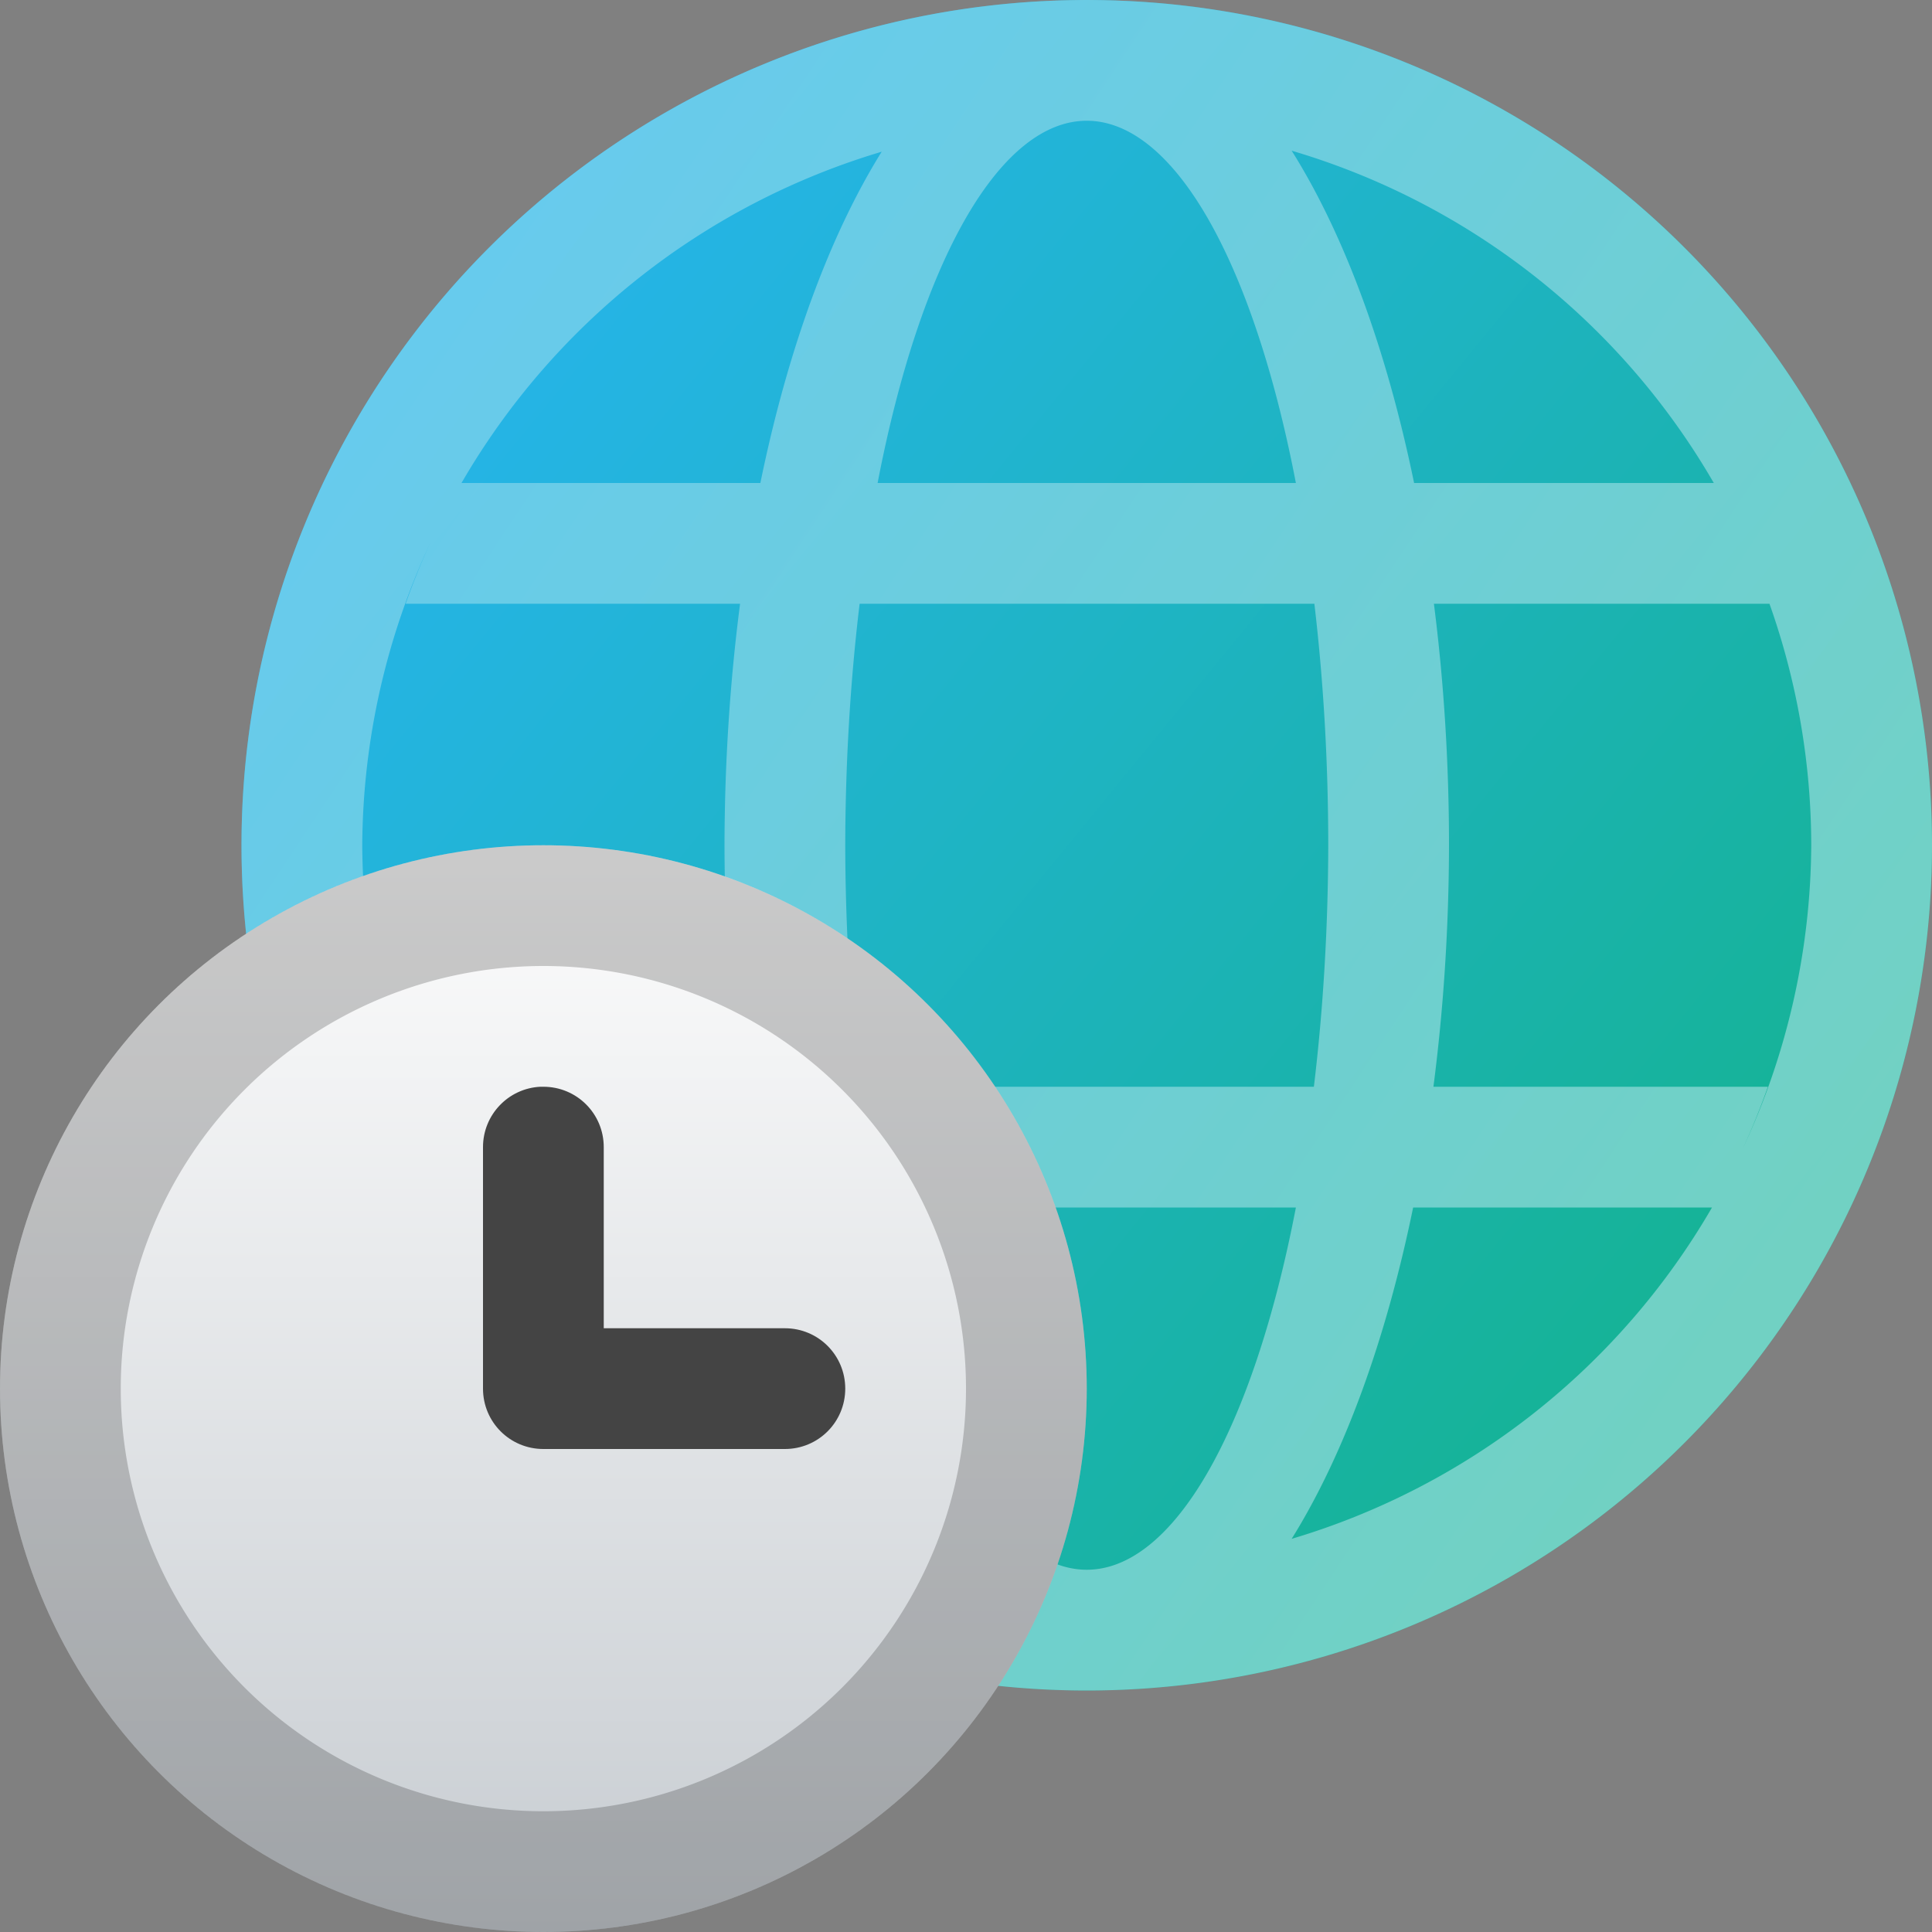 <?xml version="1.0" encoding="UTF-8" standalone="no"?>
<!-- Created with Inkscape (http://www.inkscape.org/) -->

<svg
   width="16"
   height="16"
   viewBox="0 0 16 16"
   version="1.1"
   id="svg69118"
   inkscape:version="1.2.1 (9c6d41e410, 2022-07-14, custom)"
   sodipodi:docname="preferences-system-time.svg"
   xmlns:inkscape="http://www.inkscape.org/namespaces/inkscape"
   xmlns:sodipodi="http://sodipodi.sourceforge.net/DTD/sodipodi-0.dtd"
   xmlns:xlink="http://www.w3.org/1999/xlink"
   xmlns="http://www.w3.org/2000/svg"
   xmlns:svg="http://www.w3.org/2000/svg">
  <rect x="0" y="0" width="16" height="16" fill="#808080" stroke="none"/>
  <sodipodi:namedview
     id="namedview69120"
     pagecolor="#ffffff"
     bordercolor="#666666"
     borderopacity="1.0"
     inkscape:pageshadow="2"
     inkscape:pageopacity="0.0"
     inkscape:pagecheckerboard="0"
     inkscape:document-units="px"
     showgrid="false"
     units="px"
     inkscape:zoom="50.625"
     inkscape:cx="7.9901235"
     inkscape:cy="8"
     inkscape:window-width="1920"
     inkscape:window-height="1012"
     inkscape:window-x="0"
     inkscape:window-y="0"
     inkscape:window-maximized="1"
     inkscape:current-layer="svg69118"
     inkscape:showpageshadow="2"
     inkscape:deskcolor="#d1d1d1" />
  <defs
     id="defs69115">
    <linearGradient
       inkscape:collect="always"
       id="linearGradient1157">
      <stop
         style="stop-color:#93daee;stop-opacity:1;"
         offset="0"
         id="stop1153" />
      <stop
         style="stop-color:#afe5e3;stop-opacity:1"
         offset="1"
         id="stop1155" />
    </linearGradient>
    <linearGradient
       inkscape:collect="always"
       xlink:href="#linearGradient984"
       id="linearGradient7450"
       x1="2.91"
       y1="3.175"
       x2="14.552"
       y2="12.7"
       gradientUnits="userSpaceOnUse"
       gradientTransform="matrix(0.912,0,0,0.912,1.276,-0.724)" />
    <linearGradient
       inkscape:collect="always"
       id="linearGradient984">
      <stop
         style="stop-color:#26b4eb;stop-opacity:1;"
         offset="0"
         id="stop980" />
      <stop
         style="stop-color:#15b393;stop-opacity:1"
         offset="1"
         id="stop982" />
    </linearGradient>
    <linearGradient
       inkscape:collect="always"
       xlink:href="#linearGradient1157"
       id="linearGradient1104"
       x1="0.623"
       y1="4.112"
       x2="12.147"
       y2="11.745"
       gradientUnits="userSpaceOnUse"
       gradientTransform="translate(2)" />
    <linearGradient
       inkscape:collect="always"
       xlink:href="#linearGradient3161"
       id="linearGradient3163"
       x1="8.467"
       y1="15.346"
       x2="8.467"
       y2="1.587"
       gradientUnits="userSpaceOnUse"
       gradientTransform="matrix(0.654,0,0,0.654,-1.038,5.962)" />
    <linearGradient
       inkscape:collect="always"
       id="linearGradient3161">
      <stop
         style="stop-color:#c7ccd1;stop-opacity:1;"
         offset="0"
         id="stop3157" />
      <stop
         style="stop-color:#fdfdfd;stop-opacity:1"
         offset="1"
         id="stop3159" />
    </linearGradient>
  </defs>
  <circle
     style="fill:url(#linearGradient7450);fill-opacity:1;stroke-width:1.028;stroke-linecap:round;stroke-linejoin:round"
     id="path7362"
     cx="9"
     cy="7"
     r="7" />
  <path
     id="path371"
     style="opacity:0.6;fill:url(#linearGradient1104);fill-opacity:1"
     d="M 9,0 A 7,7 0 0 0 2,7 7,7 0 0 0 9,14 7,7 0 0 0 16,7 7,7 0 0 0 9,0 Z M 9,1 A 6,6 0 0 1 9.85,1.062 6,6 0 0 0 9,1 Z m 0,0 a 2,6 0 0 1 1.732,3 H 7.268 A 2,6 0 0 1 9,1 Z m 0.863,0.064 A 6,6 0 0 1 10.688,1.244 6,6 0 0 0 9.863,1.064 Z m -1.766,0.008 A 6,6 0 0 0 7.834,1.129 6,6 0 0 1 8.098,1.072 Z M 10.697,1.248 A 6,6 0 0 1 14.193,4 6,6 0 0 1 14.643,4.969 6,6 0 0 0 14.193,4 H 11.711 A 3,7 0 0 0 10.697,1.248 Z m -3.395,0.008 A 3,7 0 0 0 6.297,4 H 3.822 A 6,6 0 0 1 7.303,1.256 Z M 3.805,4.029 A 6,6 0 0 0 3.566,4.49 6,6 0 0 0 3.359,5 H 6.129 A 3,7 0 0 0 6,7 3,7 0 0 0 6.129,9 H 3.359 A 6,6 0 0 0 3.566,9.51 6,6 0 0 0 3.805,9.971 6,6 0 0 1 3.566,9.51 6,6 0 0 1 3,7 6,6 0 0 1 3.566,4.49 6,6 0 0 1 3.805,4.029 Z M 7.119,5 H 10.885 A 2,6 0 0 1 11,7 2,6 0 0 1 10.881,9 H 7.119 A 2,6 0 0 1 7,7 2,6 0 0 1 7.119,5 Z M 11.875,5 h 2.779 A 6,6 0 0 1 15,7 6,6 0 0 1 14.434,9.51 6,6 0 0 1 14.195,9.971 6,6 0 0 0 14.434,9.51 6,6 0 0 0 14.641,9 H 11.871 A 3,7 0 0 0 12,7 3,7 0 0 0 11.875,5 Z M 3.822,10 H 6.297 A 3,7 0 0 0 7.303,12.744 6,6 0 0 1 3.822,10 Z m 3.445,0 H 10.732 A 2,6 0 0 1 9,13 2,6 0 0 1 7.268,10 Z m 4.436,0 h 2.475 A 6,6 0 0 1 10.697,12.744 3,7 0 0 0 11.703,10 Z m -3.869,2.871 a 6,6 0 0 0 0.264,0.057 6,6 0 0 1 -0.264,-0.057 z m 2.332,0 a 6,6 0 0 1 -0.264,0.057 6,6 0 0 0 0.264,-0.057 z" />
  <circle
     style="fill:url(#linearGradient3163);fill-opacity:1;stroke-width:0.173"
     id="path2899"
     cx="4.5"
     cy="11.5"
     r="4.5" />
  <path
     id="rect1636"
     style="fill:#444444;fill-opacity:1;stroke-width:0.5;stroke-linejoin:round"
     d="m 4.475,9 c -0.265,0.013 -0.475,0.232 -0.475,0.5 v 1.975 c -4.304e-4,0.009 0,0.017 0,0.025 0,0.277 0.223,0.5 0.5,0.5 H 4.526 6.5 c 0.277,0 0.5,-0.223 0.5,-0.5 0,-0.277 -0.223,-0.5 -0.5,-0.5 H 5 V 9.5 c 0,-0.277 -0.223,-0.5 -0.5,-0.5 -0.009,0 -0.017,-4.3e-4 -0.025,0 z"
     sodipodi:nodetypes="cscssccsscssc" />
  <path
     id="path2120"
     style="opacity:0.2;fill:#000000"
     d="M 4.5 7 A 4.5 4.5 0 0 0 0 11.5 A 4.5 4.5 0 0 0 4.5 16 A 4.5 4.5 0 0 0 9 11.5 A 4.5 4.5 0 0 0 4.5 7 z M 4.5 8 A 3.5 3.5 0 0 1 8 11.5 A 3.5 3.5 0 0 1 4.5 15 A 3.5 3.5 0 0 1 1 11.5 A 3.5 3.5 0 0 1 4.5 8 z " />
</svg>
